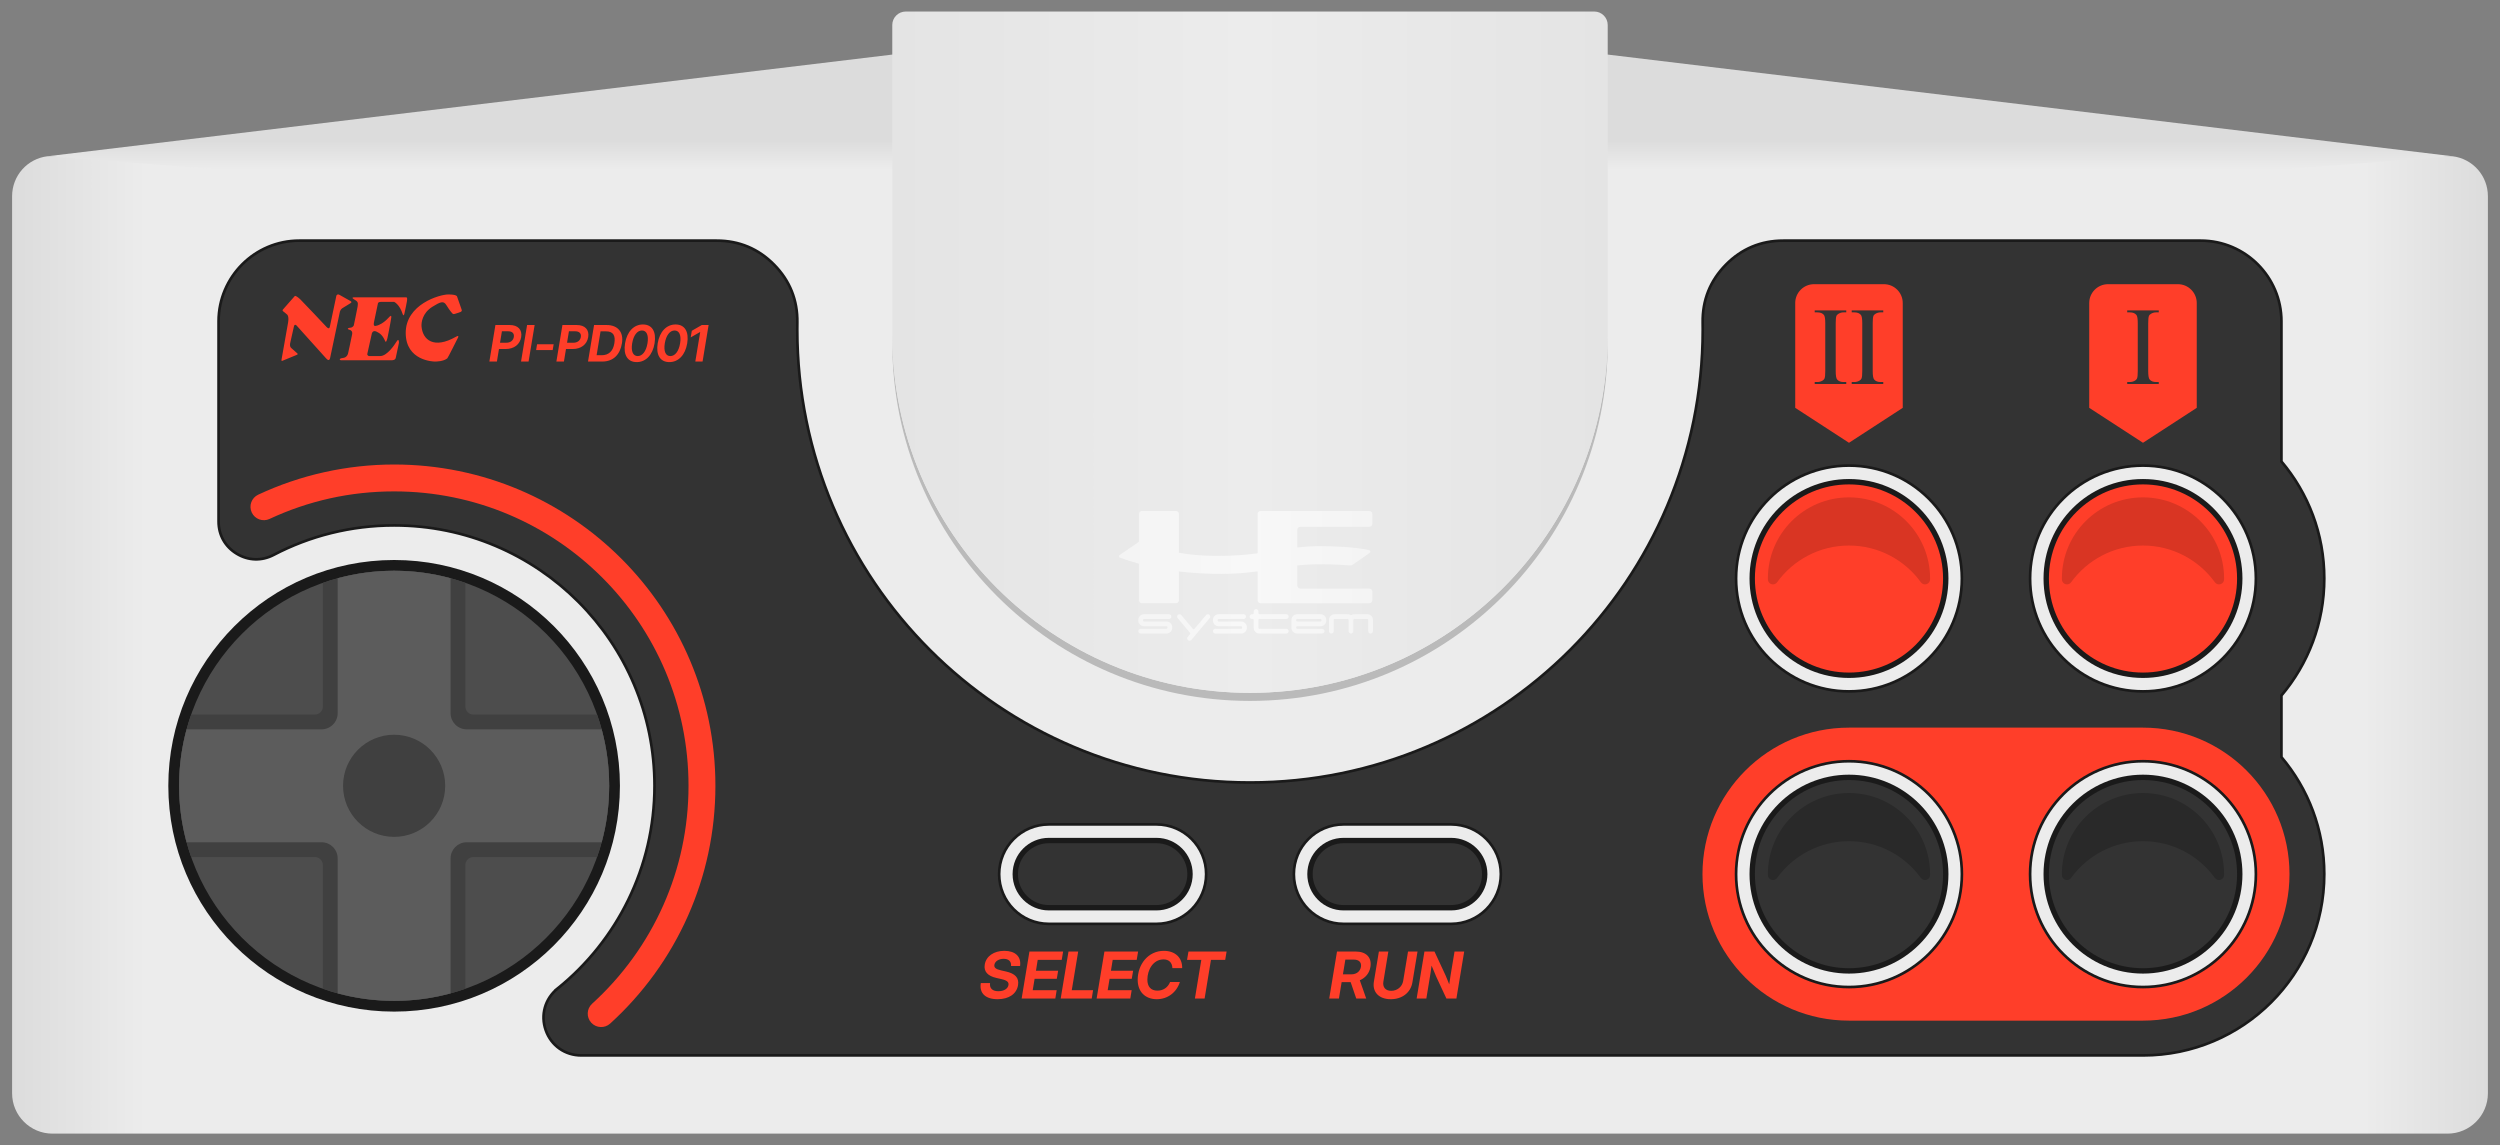 <?xml version="1.0" encoding="UTF-8"?>
<!DOCTYPE svg PUBLIC "-//W3C//DTD SVG 1.1//EN" "http://www.w3.org/Graphics/SVG/1.1/DTD/svg11.dtd">
<svg xml:space="preserve" viewBox="0 0 930 426" width="930px" height="426px" version="1.1" style="shape-rendering:geometricPrecision; fill-rule:evenodd; clip-rule:evenodd" xmlns="http://www.w3.org/2000/svg">
 <rect x="0" y="0" width="930" height="426" fill="#808080" stroke="none"/>
 <defs>
  <style type="text/css">
    .str0 {stroke:#1A1A1A}
    .fil8 {fill:#1A1A1A}
    .fil13 {fill:#333333}
    .fil11 {fill:#404040}
    .fil10 {fill:#4D4D4D}
    .fil12 {fill:#5C5C5C}
    .fil2 {fill:#BABABA}
    .fil9 {fill:#ECECEC}
    .fil7 {fill:#FF3E29}
    .fil5 {fill:#333333}
    .fil6 {fill:#FF3E29}
    .fil14 {fill:black;fill-opacity:0.15}
    .fil15 {fill:black;fill-opacity:0.2}
    .fil1 {fill:url(#id0)}
    .fil3 {fill:url(#id1)}
    .fil0 {fill:url(#id2)}
    .fil4 {fill:url(#id3)}
  </style>
  <linearGradient id="id0" gradientUnits="userSpaceOnUse" x1="465" y1="63.017" x2="465" y2="20.305">
   <stop offset="0" style="stop-opacity:1; stop-color:#ECECEC"/>
   <stop offset="0.25" style="stop-opacity:1; stop-color:gainsboro"/>
   <stop offset="1" style="stop-opacity:1; stop-color:gainsboro"/>
  </linearGradient>
  <linearGradient id="id1" gradientUnits="userSpaceOnUse" x1="331.931" y1="131.015" x2="598.069" y2="131.015">
   <stop offset="0" style="stop-opacity:1; stop-color:#E4E4E4"/>
   <stop offset="0.5" style="stop-opacity:1; stop-color:#ECECEC"/>
   <stop offset="1" style="stop-opacity:1; stop-color:#E4E4E4"/>
  </linearGradient>
  <linearGradient id="id2" gradientUnits="userSpaceOnUse" x1="4.5" y1="239.915" x2="925.5" y2="239.915">
   <stop offset="0" style="stop-opacity:1; stop-color:gainsboro"/>
   <stop offset="0.054" style="stop-opacity:1; stop-color:#ECECEC"/>
   <stop offset="0.95" style="stop-opacity:1; stop-color:#ECECEC"/>
   <stop offset="1" style="stop-opacity:1; stop-color:gainsboro"/>
  </linearGradient>
  <linearGradient id="id3" gradientUnits="userSpaceOnUse" x1="418.485" y1="232.452" x2="508.491" y2="232.452">
   <stop offset="0" style="stop-opacity:1; stop-color:#F4F4F4"/>
   <stop offset="0.5" style="stop-opacity:1; stop-color:#F8F8F8"/>
   <stop offset="1" style="stop-opacity:1; stop-color:#F4F4F4"/>
  </linearGradient>
 </defs>
 <g>
  <g id="shell">
   <path class="fil0" d="M19.504 421.71l890.992 0c8.264,0 15.004,-6.74 15.004,-15.003l0 -333.69c0,-7.634 -5.632,-13.985 -13.211,-14.897l-894.578 0c-7.579,0.912 -13.211,7.263 -13.211,14.897l0 333.69c0,8.263 6.74,15.003 15.004,15.003z"/>
   <polygon class="fil1" points="912.289,58.12 598.069,20.305 331.931,20.305 17.711,58.12 81.312,63.017 848.688,63.017 "/>
   <path class="fil2" d="M465 260.743c73.492,0 133.069,-59.578 133.069,-133.07l0 -3.001c0,73.492 -59.577,133.07 -133.069,133.07 -73.492,0 -133.069,-59.578 -133.069,-133.07l0 3.001c0,73.492 59.577,133.07 133.069,133.07z"/>
   <path class="fil3" d="M465 257.742c73.492,0 133.069,-59.578 133.069,-133.07l0 -115.378c0,-2.756 -2.248,-5.004 -5.004,-5.004 -86.912,0 -169.218,0 -256.13,0 -2.756,0 -5.004,2.248 -5.004,5.004l0 115.378c0,73.492 59.577,133.07 133.069,133.07z"/>
   <path class="fil4" d="M509.393 224.403c-13.48,0 -26.961,0 -40.441,0 -0.617,0 -1.121,-0.503 -1.121,-1.12l0 -10.747c-3.96,0.545 -8.254,0.958 -13.403,0.958 -5.347,0 -10.642,-0.284 -15.861,-0.918l0 10.707c0,0.617 -0.503,1.12 -1.12,1.12l-12.645 0c-0.616,0 -1.12,-0.503 -1.12,-1.12l0 -13.589c-2.381,-0.649 -4.74,-1.39 -7.074,-2.231 -0.203,-0.073 -0.339,-0.243 -0.365,-0.456 -0.028,-0.215 0.061,-0.412 0.239,-0.535l7.2 -4.919 0 -10.346c0,-0.616 0.504,-1.121 1.12,-1.121l12.645 0c0.617,0 1.12,0.505 1.12,1.121l0 14.405c3.606,0.702 8.171,1.181 14.585,1.181 5.836,0 10.522,-0.408 14.679,-0.95l0 -14.636c0,-0.616 0.504,-1.121 1.121,-1.121 13.48,0 26.961,0 40.441,0 0.617,0 1.121,0.505 1.121,1.121l0 3.633c0,0.616 -0.504,1.12 -1.121,1.12l-25.678 0c-0.618,0 -1.121,0.504 -1.121,1.121l0 6.585c2.647,-0.299 5.422,-0.495 8.534,-0.495 4.596,0 12.698,0.249 18.201,1.487 0.221,0.05 0.382,0.216 0.426,0.439 0.045,0.223 -0.042,0.437 -0.228,0.568l-6.268 4.38c-0.327,0.228 -0.677,0.325 -1.076,0.299 -2.559,-0.173 -5.385,-0.404 -10.577,-0.44 -3.289,-0.023 -6.234,0.162 -9.012,0.459l0 7.477c0,0.618 0.503,1.121 1.121,1.121l25.678 0c0.617,0 1.121,0.503 1.121,1.12l0 3.202c0,0.617 -0.504,1.12 -1.121,1.12zm-74.526 4.089c0.484,0 0.877,0.393 0.877,0.878 0,0.484 -0.393,0.877 -0.877,0.877l-9.233 0c-0.232,0 -0.421,0.189 -0.421,0.421l0 0.117c0,0.231 0.189,0.42 0.421,0.42l8.329 0c1.157,0 2.1,0.944 2.1,2.1 0,0.089 0,0.178 0,0.267 0,1.157 -0.943,2.101 -2.1,2.101l-9.628 0c-0.484,0 -0.877,-0.394 -0.877,-0.878 0,-0.485 0.393,-0.877 0.877,-0.877l9.552 0c0.232,0 0.421,-0.189 0.421,-0.421l0 -0.116c0,-0.232 -0.189,-0.421 -0.421,-0.421l-8.329 0c-1.157,0 -2.1,-0.943 -2.1,-2.101l0 -0.266c0,-1.157 0.943,-2.101 2.1,-2.101l9.309 0zm74.993 7.181c0.485,0 0.878,-0.393 0.878,-0.878l0 -4.202c0,-1.157 -0.944,-2.101 -2.1,-2.101 -1.619,0 -3.236,0 -4.855,0 -0.455,0 -0.877,0.147 -1.222,0.395 -0.345,-0.248 -0.767,-0.395 -1.223,-0.395 -1.618,0 -3.237,0 -4.855,0 -1.157,0 -2.1,0.944 -2.1,2.101l0 4.202c0,0.485 0.393,0.878 0.877,0.878 0.485,0 0.878,-0.393 0.878,-0.878l0 -4.127c0,-0.232 0.189,-0.421 0.421,-0.421l4.703 0c0.232,0 0.421,0.189 0.421,0.421l0 4.127c0,0.485 0.393,0.878 0.878,0.878 0.484,0 0.877,-0.393 0.877,-0.878l0 -4.127c0,-0.232 0.189,-0.421 0.42,-0.421l4.704 0c0.233,0 0.421,0.189 0.421,0.421l0 4.127c0,0.485 0.393,0.878 0.877,0.878zm-47.229 -7.181c0.484,0 0.877,0.393 0.877,0.878 0,0.484 -0.393,0.877 -0.877,0.877l-9.234 0c-0.232,0 -0.421,0.189 -0.421,0.421l0 0.117c0,0.231 0.189,0.42 0.421,0.42l8.33 0c1.156,0 2.1,0.944 2.1,2.1 0,0.089 0,0.178 0,0.267 0,1.157 -0.944,2.101 -2.1,2.101l-9.628 0c-0.485,0 -0.878,-0.394 -0.878,-0.878 0,-0.485 0.393,-0.877 0.878,-0.877l9.552 0c0.232,0 0.42,-0.189 0.42,-0.421l0 -0.116c0,-0.232 -0.188,-0.421 -0.42,-0.421l-8.329 0c-1.157,0 -2.101,-0.943 -2.101,-2.101l0 -0.266c0,-1.157 0.944,-2.101 2.101,-2.101l9.309 0zm-13.981 0.314c0.311,-0.371 0.865,-0.42 1.236,-0.108 0.371,0.311 0.42,0.865 0.108,1.236l-6.82 8.128c-0.313,0.371 -0.866,0.419 -1.237,0.108 -0.371,-0.311 -0.42,-0.864 -0.108,-1.235l0.842 -1.004c0.133,-0.158 0.133,-0.383 0,-0.541l-4.579 -5.456c-0.311,-0.371 -0.262,-0.925 0.109,-1.236 0.371,-0.312 0.924,-0.263 1.236,0.108l4.284 5.106c0.083,0.098 0.194,0.15 0.323,0.15 0.128,0 0.239,-0.052 0.321,-0.15l4.285 -5.106zm43.18 5.112c0.485,0 0.877,0.392 0.877,0.877 0,0.485 -0.392,0.878 -0.877,0.878l-9.308 0c-1.157,0 -2.101,-0.944 -2.101,-2.101 0,-0.993 0,-1.986 0,-2.979 0,-1.157 0.944,-2.101 2.101,-2.101l8.761 0c1.157,0 2.101,0.944 2.101,2.101 0,0.089 0,0.177 0,0.266 0,1.158 -0.944,2.101 -2.101,2.101l-8.686 0c-0.232,0 -0.421,0.189 -0.421,0.421l0 0.116c0,0.232 0.189,0.421 0.421,0.421l9.233 0zm-9.233 -3.671l8.611 0c0.232,0 0.421,0.189 0.421,0.421l0 0.117c0,0.231 -0.189,0.42 -0.421,0.42l-8.611 0c-0.232,0 -0.421,-0.189 -0.421,-0.42l0 -0.117c0,-0.232 0.189,-0.421 0.421,-0.421zm-4.09 3.671c0.484,0 0.877,0.392 0.877,0.877 0,0.484 -0.393,0.878 -0.877,0.878l-10.027 0c-1.157,0 -2.1,-0.944 -2.1,-2.101l0 -2.904c0,-0.232 -0.189,-0.421 -0.42,-0.421l-0.218 0c-0.485,0 -0.878,-0.393 -0.878,-0.877 0,-0.485 0.393,-0.878 0.878,-0.878l0.217 0c0.232,0 0.421,-0.188 0.421,-0.42l0 -0.617c0,-0.485 0.393,-0.878 0.877,-0.878 0.485,0 0.878,0.393 0.878,0.878l0 0.617c0,0.232 0.189,0.42 0.421,0.42l9.951 0c0.484,0 0.877,0.393 0.877,0.878 0,0.484 -0.393,0.877 -0.877,0.877l-9.951 0c-0.232,0 -0.421,0.189 -0.421,0.421l0 2.829c0,0.232 0.189,0.421 0.421,0.421l9.951 0z"/>
  </g>
  <g id="onlay">
   <path class="fil5 str0" d="M207.426 367.716c21.987,-17.756 36.051,-44.935 36.051,-75.398 0,-53.496 -43.367,-96.863 -96.863,-96.863 -16.168,0 -31.411,3.962 -44.81,10.967 -4.466,2.335 -9.432,2.179 -13.742,-0.431 -4.311,-2.611 -6.75,-6.939 -6.75,-11.978l0 -74.491c0,-16.525 13.479,-30.003 30.004,-30.003l155.285 0c8.345,0 15.527,3.007 21.382,8.954 5.854,5.947 8.749,13.176 8.618,21.52 -0.013,0.891 -0.021,1.784 -0.021,2.679 0,93.016 75.404,168.42 168.42,168.42 93.016,0 168.42,-75.404 168.42,-168.42 0,-0.895 -0.008,-1.788 -0.021,-2.679 -0.131,-8.344 2.764,-15.573 8.618,-21.52 5.855,-5.947 13.037,-8.954 21.382,-8.954l155.285 0c16.525,0 30.004,13.478 30.004,30.003l0 52.14c9.941,11.748 15.939,26.94 15.939,43.535 0,16.594 -5.998,31.786 -15.939,43.534l0 22.912c9.941,11.748 15.939,26.94 15.939,43.535 0,37.244 -30.192,67.436 -67.436,67.436l-580.967 0c-6.045,0 -11.189,-3.638 -13.203,-9.337 -2.015,-5.7 -0.298,-11.763 4.405,-15.561z"/>
   <g>
    <path class="fil6" d="M109.647 110.135c0.274,-0.219 1.099,0.327 2.04,1.2 0.806,0.748 9.36,9.84 9.36,9.84 0,0 0.776,0.935 1.143,0.935 0.367,0 0.424,-0.179 0.537,-0.695l2.4 -11.4c0,0 0.156,-0.489 0.641,-0.489 0.179,0 0.403,0.067 0.679,0.249l3.84 2.16c0,0 0.433,0.195 0.433,0.462 0,0.115 -0.081,0.245 -0.313,0.378l-3.12 1.92c0,0 -0.602,0.406 -0.84,1.2l-3.6 17.04c0,0 -0.099,0.996 -0.644,0.996 -0.223,0 -0.52,-0.166 -0.916,-0.636l-10.68 -11.88c-0.216,-0.24 -0.471,-0.592 -0.767,-0.592 -0.295,0 -0.412,0.203 -0.553,0.831l-1.32 5.881c0,0 -0.094,0.322 -0.094,0.725 0,0.397 0.094,0.871 0.454,1.195 0.204,0.183 2.04,1.799 2.04,1.799 0,0 0.361,0.264 0.361,0.427 0,0.163 -0.063,0.198 -0.241,0.293l-5.52 2.281c0,0 -0.263,0.095 -0.263,-0.268 0,-0.058 0.007,-0.128 0.023,-0.212l2.4 -13.561c0,0 0.483,-2.246 -0.24,-3.12 -0.184,-0.223 -1.44,-1.2 -1.44,-1.2 0,0 -0.329,-0.169 -0.329,-0.448 0,-0.113 0.055,-0.246 0.209,-0.392l4.32 -4.919zm0 0l0 0 0 0zm22.2 1.32c1.086,0.629 1.473,0.918 1.2,2.52 -0.264,1.547 -1.44,7.081 -1.44,7.081 0,0 -0.322,0.752 -1.2,0.839 -1.573,0.158 -1.037,0.682 -0.24,0.841 0.314,0.062 1.022,0.469 0.84,1.559 -0.203,1.214 -1.56,7.321 -1.56,7.321 0,0 -0.35,1.421 -1.92,1.559 -0.859,0.076 -1.133,0.342 -1.133,0.534 0,0.162 0.197,0.307 0.413,0.307l18.96 0c0,0 1.242,0.031 1.44,-0.841l1.2 -5.64c0,0 0.082,-2.118 -0.96,-0.36 -0.604,1.02 -3.447,5.28 -6,5.28l-4.2 0c0,0 -0.743,-0.199 -0.6,-0.839l1.68 -7.561c0,0 0.299,-1.333 1.68,-0.72 1.389,0.618 2.396,1.511 3.24,3.481 0.227,0.529 0.591,1.063 1.44,-3.841 0.84,-4.85 1.575,-6.688 -0.24,-4.68 -1.795,1.986 -3.624,2.648 -3.96,2.761 -1.262,0.42 -1.684,0.289 -1.32,-1.44l1.44 -6.841c0,0 0.168,-0.48 1.08,-0.48l4.92 0c0,0 2.02,0.828 3.24,4.681 0.204,0.641 0.482,0.188 0.6,-0.361 0.889,-4.134 1.348,-5.969 0.72,-6l-19.56 0c0,0 -0.469,-0.012 -0.469,0.206 0,0.12 0.169,0.315 0.709,0.634l0 0zm0 0l0 0 0 0zm38.16 -1.199c0,0 -0.126,-0.72 -3.24,-0.72 -3.223,0 -15.919,3.669 -15.84,14.4 0.076,10.249 10.232,10.559 10.8,10.559 0.671,0 3.193,-0.01 4.68,-1.2 0.212,-0.169 3.96,-7.68 3.96,-7.68 0,0 0.608,-1.118 -0.72,-0.36 -8.288,4.737 -12.452,1.146 -12.84,-3.84 -0.107,-1.368 0.269,-4.966 4.079,-7.32 3.015,-1.862 4.123,-2.286 5.16,-0.6 1.251,2.033 2.04,2.88 2.04,2.88 0.207,0.198 0.315,0.466 0.719,0.466 0.137,0 0.291,-0.044 0.482,-0.106 2.125,-0.69 2.782,-0.714 2.4,-1.68l-1.68 -4.799zm0 0l0 0 0 0z"/>
   </g>
   <path class="fil7" d="M182.044 134.495l2.806 0 0.766 -4.666 2.526 0c3.052,0 5.286,-1.674 5.74,-4.434 0.448,-2.753 -1.21,-4.489 -4.265,-4.489l-5.323 0 -2.25 13.589zm3.964 -7l0.703 -4.256 2.371 0c1.484,0 2.277,0.818 2.059,2.128 -0.221,1.31 -1.276,2.128 -2.753,2.128l-2.38 0zm12.873 -6.589l-2.806 0 -2.252 13.589 2.806 0 2.252 -13.589zm7.078 7.168l-6.172 0 -0.355 2.147 6.163 0 0.364 -2.147zm1.014 6.421l2.807 0 0.765 -4.666 2.526 0c3.052,0 5.286,-1.674 5.74,-4.434 0.449,-2.753 -1.21,-4.489 -4.265,-4.489l-5.323 0 -2.25 13.589zm3.964 -7l0.703 -4.256 2.371 0c1.484,0 2.277,0.818 2.059,2.128 -0.22,1.31 -1.275,2.128 -2.753,2.128l-2.38 0zm13.089 7c4.165,0 6.645,-2.607 7.339,-6.804 0.691,-4.178 -1.587,-6.785 -5.681,-6.785l-4.692 0 -2.252 13.589 5.286 0zm-2.088 -2.352l1.468 -8.885 2.032 0c2.697,0 3.575,1.571 3.108,4.433 -0.473,2.872 -2.022,4.452 -4.766,4.452l-1.842 0zm14.921 2.558c3.413,0 5.933,-2.685 6.642,-6.991 0.709,-4.325 -0.911,-7.009 -4.321,-7.009 -3.413,0 -5.939,2.694 -6.658,7.009 -0.713,4.306 0.921,6.991 4.337,6.991zm0.373 -2.24c-1.767,0 -2.548,-1.802 -2.066,-4.751 0.492,-2.959 1.874,-4.769 3.641,-4.769 1.763,0 2.548,1.81 2.056,4.769 -0.492,2.949 -1.867,4.751 -3.631,4.751zm11.766 2.24c3.413,0 5.934,-2.685 6.643,-6.991 0.709,-4.325 -0.912,-7.009 -4.322,-7.009 -3.413,0 -5.939,2.694 -6.658,7.009 -0.712,4.306 0.921,6.991 4.337,6.991zm0.374 -2.24c-1.767,0 -2.548,-1.802 -2.066,-4.751 0.492,-2.959 1.873,-4.769 3.64,-4.769 1.764,0 2.548,1.81 2.056,4.769 -0.491,2.949 -1.866,4.751 -3.63,4.751zm14.233 -11.555l-2.536 0 -3.717 2.143 -0.411 2.465 3.528 -2.026 0.009 0 -1.823 11.007 2.698 0 2.252 -13.589z"/>
   <path class="fil6" d="M100.269 193.045c-2.491,1.165 -5.456,0.089 -6.621,-2.403 -1.165,-2.491 -0.089,-5.456 2.402,-6.621 7.79,-3.642 16.039,-6.473 24.637,-8.378 8.405,-1.862 17.084,-2.845 25.927,-2.845 33.003,0 62.883,13.378 84.513,35.007 21.628,21.629 35.006,51.509 35.006,84.513 0,17.182 -3.633,33.528 -10.173,48.309 -6.792,15.349 -16.721,29.001 -28.972,40.138 -2.038,1.855 -5.195,1.707 -7.05,-0.332 -1.855,-2.039 -1.707,-5.196 0.332,-7.051 11.228,-10.207 20.327,-22.716 26.55,-36.779 5.987,-13.532 9.313,-28.515 9.313,-44.285 0,-30.244 -12.258,-57.624 -32.076,-77.443 -19.82,-19.819 -47.2,-32.077 -77.443,-32.077 -8.227,0 -16.182,0.889 -23.779,2.572 -7.872,1.744 -15.428,4.337 -22.566,7.675z"/>
   <path class="fil6" d="M674.825 105.716l25.993 0c3.857,0 7.003,3.146 7.003,7.003l0 38.997 -20 13 -20 -13 0 -38.997c0,-3.857 3.146,-7.003 7.004,-7.003zm11.984 10.483l0 -0.743 -11.739 0 0 0.743 0.972 0c1.136,0 1.956,0.331 2.473,0.986 0.324,0.434 0.482,1.467 0.482,3.106l0 17.732c0,1.385 -0.09,2.301 -0.262,2.742 -0.138,0.338 -0.413,0.627 -0.833,0.868 -0.593,0.324 -1.213,0.483 -1.86,0.483l-0.972 0 0 0.743 11.739 0 0 -0.743 -0.985 0c-1.116,0 -1.929,-0.331 -2.439,-0.986 -0.337,-0.434 -0.503,-1.467 -0.503,-3.107l0 -17.732c0,-1.384 0.09,-2.301 0.262,-2.741 0.131,-0.338 0.413,-0.627 0.848,-0.868 0.578,-0.324 1.184,-0.483 1.832,-0.483l0.985 0zm13.764 0l0 -0.743 -11.739 0 0 0.743 0.972 0c1.136,0 1.956,0.331 2.473,0.986 0.323,0.434 0.482,1.467 0.482,3.106l0 17.732c0,1.385 -0.09,2.301 -0.262,2.742 -0.138,0.338 -0.413,0.627 -0.833,0.868 -0.593,0.324 -1.213,0.483 -1.86,0.483l-0.972 0 0 0.743 11.739 0 0 -0.743 -0.985 0c-1.116,0 -1.929,-0.331 -2.439,-0.986 -0.337,-0.434 -0.503,-1.467 -0.503,-3.107l0 -17.732c0,-1.384 0.09,-2.301 0.262,-2.741 0.131,-0.338 0.413,-0.627 0.847,-0.868 0.579,-0.324 1.185,-0.483 1.833,-0.483l0.985 0z"/>
   <path class="fil6" d="M784.194 105.716l25.993 0c3.858,0 7.004,3.146 7.004,7.003l0 38.997 -20 13 -20 -13 0 -38.997c0,-3.857 3.146,-7.003 7.003,-7.003zm18.867 10.483l0 -0.743 -11.739 0 0 0.743 0.971 0c1.137,0 1.957,0.331 2.473,0.986 0.324,0.434 0.482,1.467 0.482,3.106l0 17.732c0,1.385 -0.089,2.301 -0.261,2.742 -0.138,0.338 -0.414,0.627 -0.834,0.868 -0.592,0.324 -1.212,0.483 -1.86,0.483l-0.971 0 0 0.743 11.739 0 0 -0.743 -0.986 0c-1.116,0 -1.928,-0.331 -2.438,-0.986 -0.338,-0.434 -0.503,-1.467 -0.503,-3.107l0 -17.732c0,-1.384 0.089,-2.301 0.262,-2.741 0.13,-0.338 0.413,-0.627 0.847,-0.868 0.579,-0.324 1.185,-0.483 1.832,-0.483l0.986 0z"/>
   <path class="fil6" d="M797.191 270.678c30.1,0 54.5,24.4 54.5,54.5 0,30.1 -24.4,54.5 -54.5,54.5 -64.628,0 -44.517,0 -109.37,0 -30.099,0 -54.5,-24.401 -54.5,-54.5 0,-30.1 24.401,-54.5 54.5,-54.5 64.628,0 44.517,0 109.37,0z"/>
   <path class="fil7" d="M371.106 371.704c4.204,0 7.064,-1.96 7.604,-5.212 0.444,-2.732 -1.02,-4.332 -4.616,-5.128l-1.62 -0.36c-2.06,-0.468 -2.74,-1.052 -2.564,-2.104 0.212,-1.296 1.652,-2.22 3.456,-2.22 1.876,0 2.884,0.98 2.744,2.664l3.36 0c0.484,-3.508 -1.804,-5.632 -5.868,-5.632 -3.88,0 -6.768,2.016 -7.272,5.084 -0.432,2.592 1.04,4.264 4.376,5.012l1.768 0.408c2.148,0.476 2.86,1.132 2.672,2.232 -0.22,1.376 -1.732,2.288 -3.76,2.288 -2.216,0 -3.352,-1.12 -3.084,-3.036l-3.44 0c-0.62,3.74 1.692,6.004 6.244,6.004zm8.948 -0.26l12.528 0 0.504 -3.096 -8.92 0 0.704 -4.224 8.252 0 0.504 -3 -8.252 0 0.656 -4.056 8.932 0 0.516 -3.096 -12.528 0 -2.896 17.472zm14.528 0l11.544 0 0.504 -3.096 -7.932 0 2.388 -14.376 -3.608 0 -2.896 17.472zm13.364 0l12.528 0 0.504 -3.096 -8.921 0 0.705 -4.224 8.251 0 0.505 -3 -8.253 0 0.657 -4.056 8.932 0 0.516 -3.096 -12.528 0 -2.896 17.472zm22.395 0.26c3.996,0 7.361,-2.516 8.569,-6.4l-3.644 0c-0.785,2.044 -2.569,3.216 -4.713,3.216 -2.448,0 -3.735,-1.532 -3.735,-4.072 0,-3.624 2.12,-7.552 6.031,-7.552 1.985,0 3.201,1.184 3.284,3.24l3.633 0c0.079,-3.952 -2.685,-6.424 -6.808,-6.424 -5.897,0 -9.74,5.092 -9.74,10.772 0,4.48 2.835,7.22 7.123,7.22zm11.237 -14.636l5.307 0 -2.379 14.376 3.607 0 2.365 -14.376 5.295 0 0.517 -3.096 -14.184 0 -0.528 3.096z"/>
   <path class="fil7" d="M494.471 371.444l3.611 0 1.008 -6.1 3.164 0c0.068,0 0.129,0 0.188,0l2.084 6.1 3.704 0 -2.38 -6.78c2.109,-0.904 3.564,-2.64 3.948,-4.956 0.576,-3.52 -1.556,-5.736 -5.484,-5.736l-6.948 0 -2.895 17.472zm5.099 -8.996l0.901 -5.476 3.155 0c1.908,0 2.916,1.02 2.648,2.692 -0.283,1.668 -1.64,2.784 -3.54,2.784l-3.164 0zm17.8 9.26c4.264,0 7.404,-2.476 8.04,-6.244l1.908 -11.492 -3.528 0 -1.815 10.964c-0.341,2.06 -2.133,3.652 -4.453,3.652 -2.12,0 -3.244,-1.368 -2.908,-3.42l1.852 -11.196 -3.52 0 -1.867 11.256c-0.621,3.784 1.855,6.48 6.291,6.48zm9.624 -0.264l3.608 0 1.336 -8.104c0.129,-0.76 0.377,-2.284 0.609,-4.148 0.715,1.804 1.372,3.352 1.743,4.16l3.772 8.092 3.724 0 2.897 -17.472 -3.597 0 -1.44 8.644c-0.119,0.748 -0.339,2.204 -0.528,3.564 -0.492,-1.256 -1.031,-2.604 -1.336,-3.272l-4.156 -8.936 -3.736 0 -2.896 17.472z"/>
  </g>
  <g>
   <circle class="fil8" cx="146.614" cy="292.318" r="84"/>
   <path class="fil9 str0" d="M797.191 283.178c23.196,0 42,18.804 42,42 0,23.196 -18.804,42 -42,42 -23.196,0 -42,-18.804 -42,-42 0,-23.196 18.804,-42 42,-42zm-109.37 0c23.196,0 42,18.804 42,42 0,23.196 -18.804,42 -42,42 -23.196,0 -42,-18.804 -42,-42 0,-23.196 18.804,-42 42,-42z"/>
   <path class="fil8" d="M797.191 288.178c20.435,0 37,16.565 37,37 0,20.435 -16.565,37 -37,37 -20.435,0 -37,-16.565 -37,-37 0,-20.435 16.565,-37 37,-37zm-109.37 0c20.435,0 37,16.565 37,37 0,20.435 -16.565,37 -37,37 -20.435,0 -37,-16.565 -37,-37 0,-20.435 16.565,-37 37,-37z"/>
   <path class="fil9 str0" d="M687.821 173.197c23.196,0 42,18.803 42,42 0,23.196 -18.804,42 -42,42 -23.196,0 -42,-18.804 -42,-42 0,-23.197 18.804,-42 42,-42zm109.37 0c23.196,0 42,18.803 42,42 0,23.196 -18.804,42 -42,42 -23.196,0 -42,-18.804 -42,-42 0,-23.197 18.804,-42 42,-42z"/>
   <path class="fil8" d="M797.191 178.196c20.435,0 37,16.566 37,37.001 0,20.434 -16.565,37 -37,37 -20.435,0 -37,-16.566 -37,-37 0,-20.435 16.565,-37.001 37,-37.001zm-109.37 0c20.435,0 37,16.566 37,37.001 0,20.434 -16.565,37 -37,37 -20.435,0 -37,-16.566 -37,-37 0,-20.435 16.565,-37.001 37,-37.001z"/>
   <path class="fil9 str0" d="M430.184 343.678c10.218,0 18.501,-8.283 18.501,-18.5 0,-10.217 -8.283,-18.5 -18.501,-18.5 -21.381,0 -18.755,0 -40.001,0 -10.217,0 -18.5,8.282 -18.5,18.5 0,10.217 8.283,18.5 18.5,18.5 21.616,0 16.69,0 40.001,0zm69.632 0c23.311,0 18.385,0 40.001,0 10.217,0 18.5,-8.283 18.5,-18.5 0,-10.218 -8.283,-18.5 -18.5,-18.5 -21.246,0 -18.62,0 -40.001,0 -10.218,0 -18.501,8.283 -18.501,18.5 0,10.217 8.283,18.5 18.501,18.5z"/>
   <path class="fil8" d="M499.816 311.678c-7.456,0 -13.501,6.044 -13.501,13.5 0,7.456 6.045,13.5 13.501,13.5 16.308,0 23.27,0 40.001,0 7.455,0 13.5,-6.044 13.5,-13.5 0,-7.456 -6.045,-13.5 -13.5,-13.5 -20.312,0 -24.795,0 -40.001,0zm-109.633 0c-7.455,0 -13.5,6.044 -13.5,13.5 0,7.456 6.045,13.5 13.5,13.5 16.309,0 23.271,0 40.001,0 7.456,0 13.501,-6.044 13.501,-13.5 0,-7.456 -6.045,-13.5 -13.501,-13.5 -20.311,0 -24.794,0 -40.001,0z"/>
  </g>
  <g id="dpad">
   <circle class="fil10" cx="146.614" cy="292.318" r="80"/>
   <path class="fil11" d="M146.614 212.318c9.289,0 18.205,1.589 26.499,4.5l0 45.996c0,1.654 1.35,3.004 3.004,3.004l45.996 0c2.912,8.293 4.5,17.211 4.5,26.5 0,9.289 -1.588,18.205 -4.499,26.5l-45.997 0c-1.654,0 -3.004,1.349 -3.004,3.003l0 45.997c-8.293,2.911 -17.21,4.5 -26.499,4.5 -9.289,0 -18.206,-1.589 -26.501,-4.5l0 -45.997c0,-1.654 -1.349,-3.003 -3.003,-3.003l-45.997 0c-2.911,-8.294 -4.5,-17.211 -4.5,-26.5 0,-9.289 1.589,-18.206 4.5,-26.5l45.997 0c1.654,0 3.003,-1.35 3.003,-3.004l0 -45.996c8.294,-2.912 17.212,-4.5 26.501,-4.5z"/>
   <path class="fil12" d="M146.614 212.318c7.267,0 14.307,0.975 20.999,2.791l0 50.205c0,3.307 2.697,6.004 6.004,6.004l50.205 0c1.816,6.692 2.791,13.732 2.791,21 0,7.268 -0.975,14.307 -2.791,21l-50.205 0c-3.307,0 -6.004,2.696 -6.004,6.003l0 50.206c-6.692,1.816 -13.732,2.791 -20.999,2.791 -7.268,0 -14.308,-0.975 -21.001,-2.791l0 -50.206c0,-3.307 -2.696,-6.003 -6.003,-6.003l-50.205 0c-1.817,-6.693 -2.792,-13.732 -2.792,-21 0,-7.268 0.975,-14.308 2.792,-21l50.205 0c3.307,0 6.003,-2.697 6.003,-6.004l0 -50.205c6.693,-1.816 13.733,-2.791 21.001,-2.791z"/>
   <circle class="fil11" cx="146.614" cy="292.318" r="19"/>
  </g>
  <circle class="fil7" cx="797.191" cy="215.197" r="35"/>
  <circle class="fil7" cx="687.821" cy="215.197" r="35"/>
  <circle class="fil13" cx="797.191" cy="325.178" r="35"/>
  <circle class="fil13" cx="687.821" cy="325.178" r="35"/>
  <path class="fil14" d="M687.821 185.025c16.663,0 30.172,13.508 30.172,30.172 0,0.11 -0.001,0.221 -0.002,0.331 -0.009,0.829 -0.526,1.528 -1.317,1.78 -0.79,0.252 -1.616,-0.021 -2.102,-0.693 -5.995,-8.285 -15.743,-13.676 -26.751,-13.676 -11.008,0 -20.756,5.391 -26.75,13.676 -0.486,0.672 -1.313,0.944 -2.103,0.692 -0.791,-0.251 -1.308,-0.95 -1.316,-1.779 -0.001,-0.11 -0.002,-0.221 -0.002,-0.331 0,-16.664 13.508,-30.172 30.171,-30.172z"/>
  <path class="fil14" d="M797.191 185.025c16.663,0 30.171,13.508 30.171,30.172 0,0.11 0,0.221 -0.002,0.331 -0.008,0.829 -0.525,1.528 -1.316,1.78 -0.79,0.252 -1.616,-0.021 -2.102,-0.693 -5.995,-8.285 -15.743,-13.676 -26.751,-13.676 -11.009,0 -20.756,5.391 -26.751,13.676 -0.486,0.672 -1.312,0.944 -2.102,0.692 -0.791,-0.251 -1.308,-0.95 -1.317,-1.779 -0.001,-0.11 -0.001,-0.221 -0.001,-0.331 0,-16.664 13.508,-30.172 30.171,-30.172z"/>
  <path class="fil15" d="M687.821 295.007c16.663,0 30.172,13.508 30.172,30.171 0,0.111 -0.001,0.221 -0.002,0.331 -0.009,0.83 -0.526,1.529 -1.317,1.78 -0.79,0.252 -1.616,-0.021 -2.102,-0.693 -5.995,-8.285 -15.743,-13.676 -26.751,-13.676 -11.008,0 -20.756,5.391 -26.75,13.676 -0.486,0.672 -1.313,0.944 -2.103,0.693 -0.791,-0.252 -1.308,-0.951 -1.316,-1.78 -0.001,-0.11 -0.002,-0.221 -0.002,-0.331 0,-16.663 13.508,-30.171 30.171,-30.171z"/>
  <path class="fil15" d="M797.191 295.007c16.663,0 30.171,13.508 30.171,30.171 0,0.111 0,0.221 -0.002,0.331 -0.008,0.83 -0.525,1.529 -1.316,1.78 -0.79,0.252 -1.616,-0.021 -2.102,-0.693 -5.995,-8.285 -15.743,-13.676 -26.751,-13.676 -11.009,0 -20.756,5.391 -26.751,13.676 -0.486,0.672 -1.312,0.944 -2.102,0.693 -0.791,-0.252 -1.308,-0.951 -1.317,-1.78 -0.001,-0.11 -0.001,-0.221 -0.001,-0.331 0,-16.663 13.508,-30.171 30.171,-30.171z"/>
  <path class="fil13" d="M390.183 313.678c-6.351,0 -11.5,5.148 -11.5,11.499 0,6.352 5.149,11.5 11.5,11.5 16.333,0 23.054,0 40.002,0 6.351,0 11.499,-5.148 11.499,-11.5 0,-6.351 -5.148,-11.499 -11.499,-11.499 -16.75,0 -24.387,0 -40.002,0z"/>
  <path class="fil13" d="M499.815 313.678c-6.351,0 -11.499,5.149 -11.499,11.5 0,6.351 5.148,11.499 11.499,11.499 16.333,0 23.055,0 40.002,0 6.351,0 11.5,-5.148 11.5,-11.499 0,-6.351 -5.149,-11.5 -11.5,-11.5 -16.75,0 -24.387,0 -40.002,0z"/>
 </g>
</svg>
